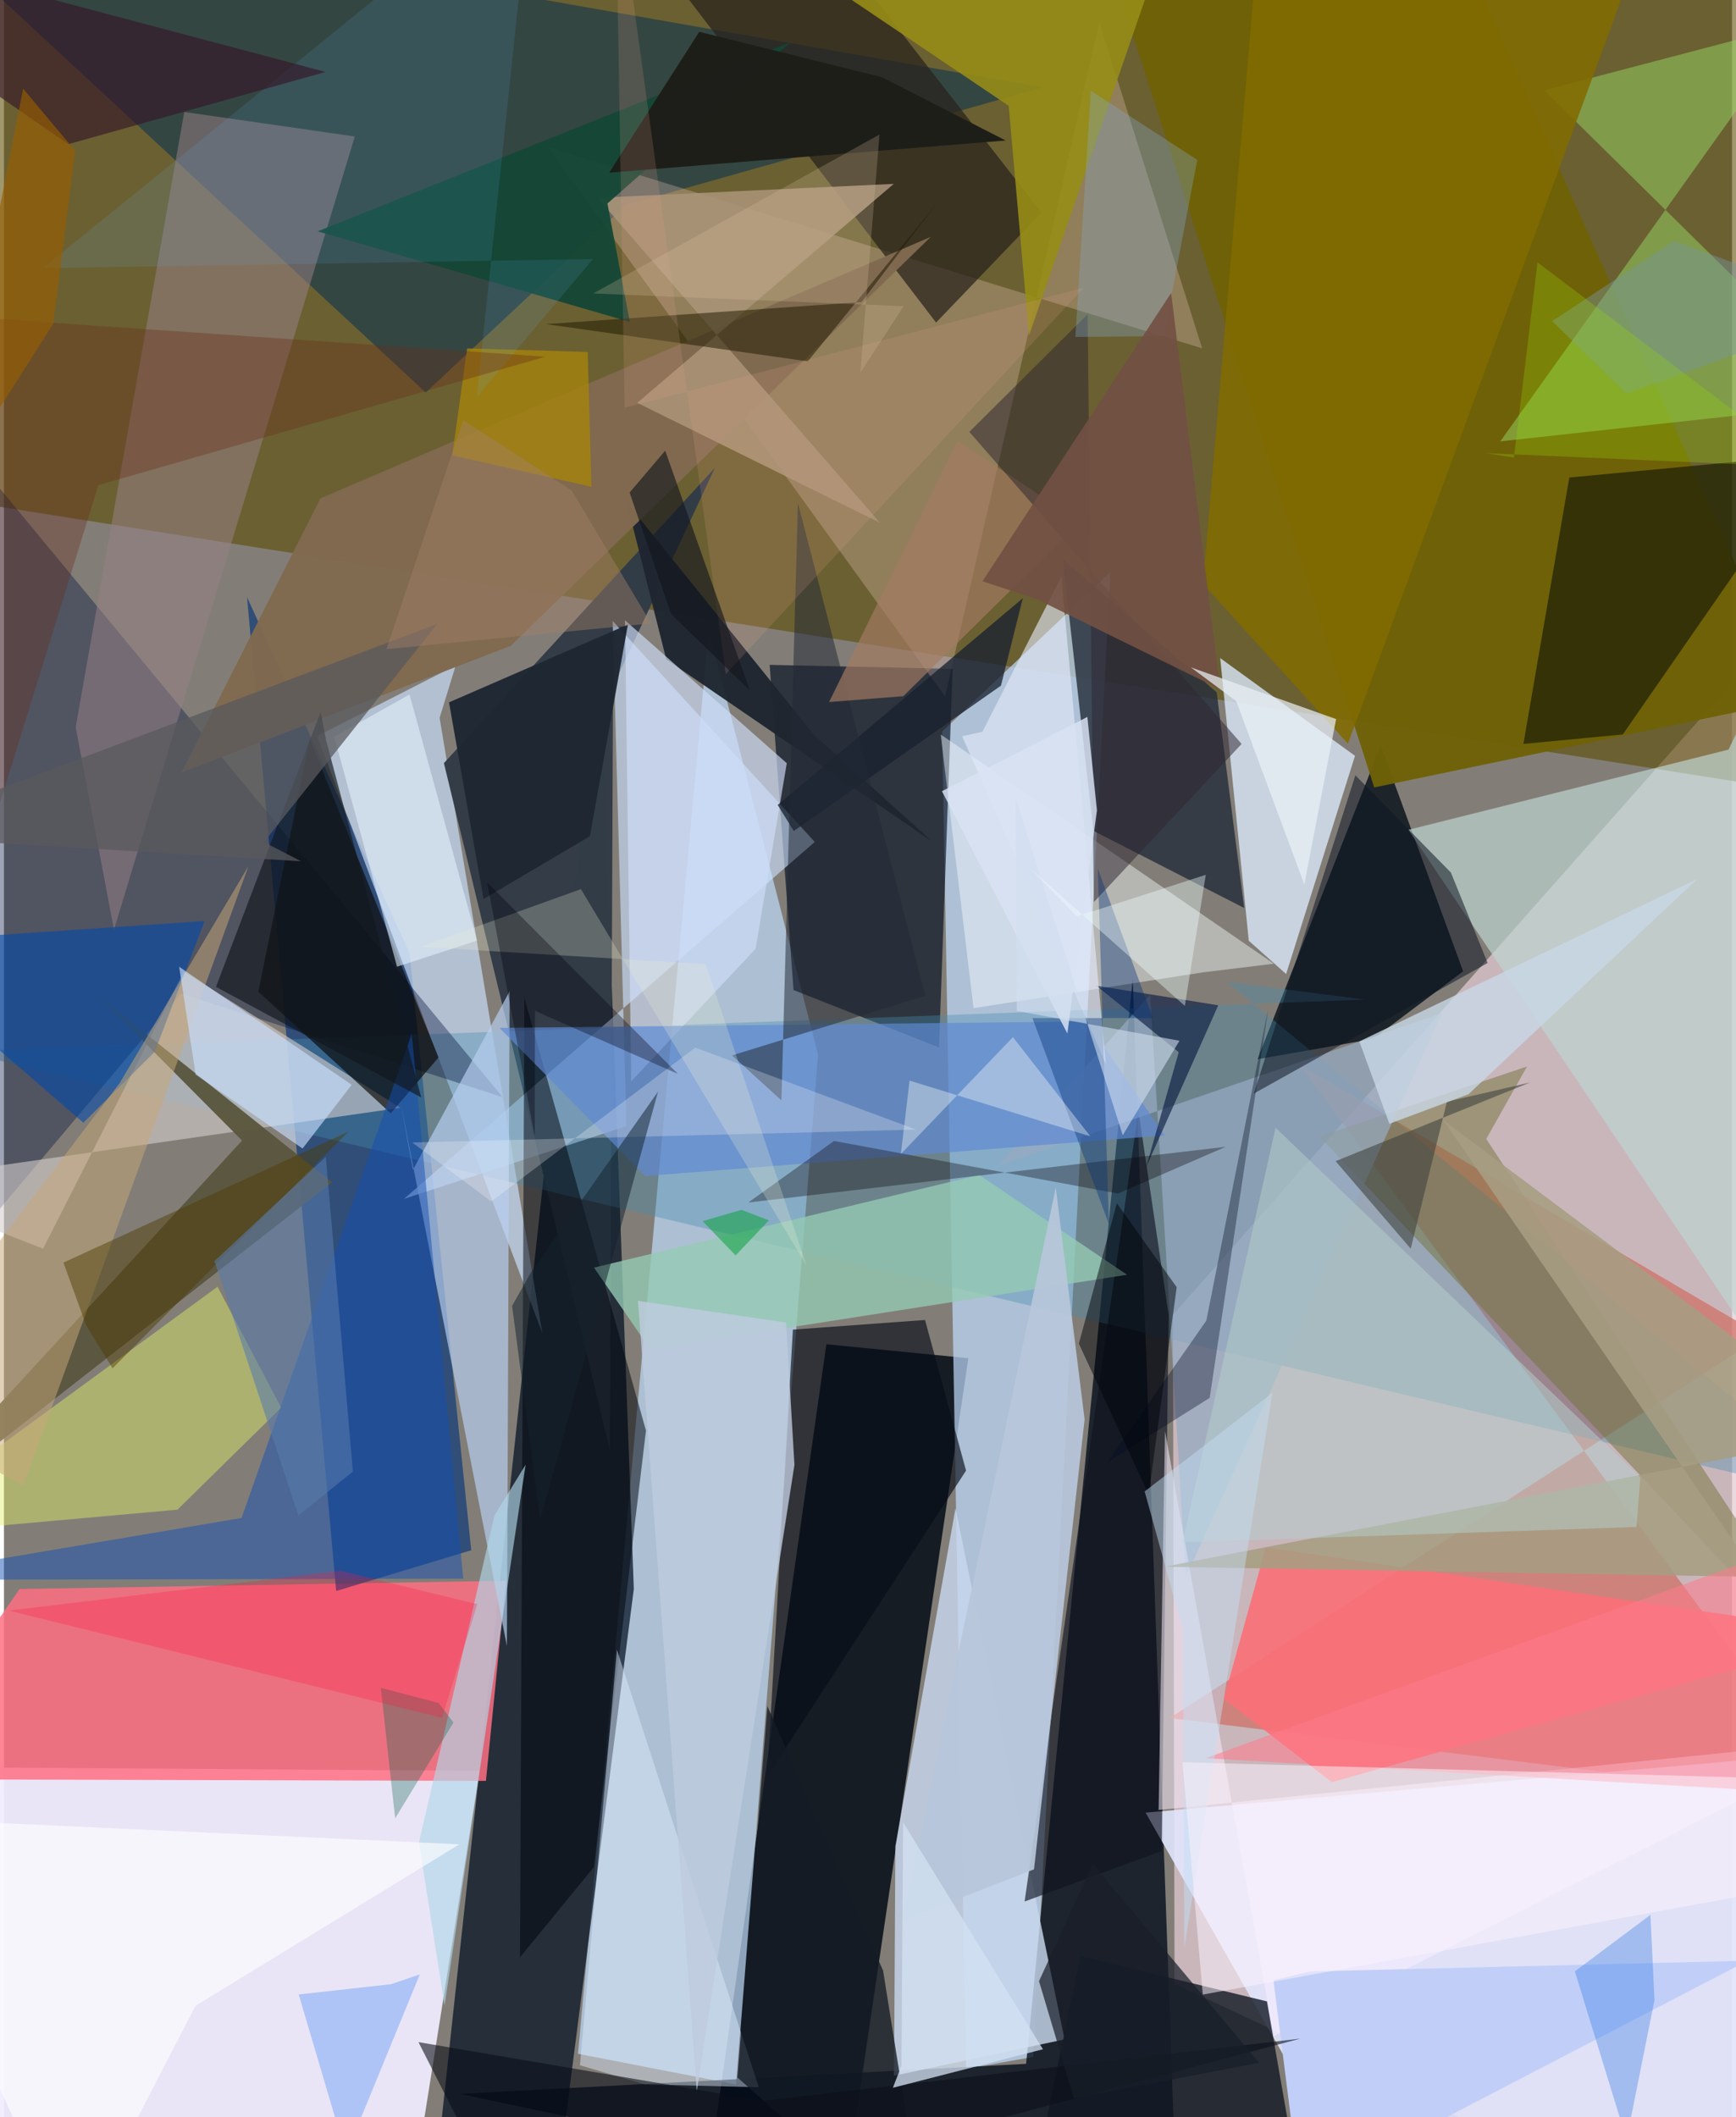 <svg xmlns="http://www.w3.org/2000/svg" width="228" height="278" viewBox="0 0 836 1024"><path fill="#827e77" d="M0 0h836v1024H0z"/><path fill="#e4cbd5" fill-opacity=".729" d="M566.297 959.444L836.419 1086 898 260.175 565.517 635.896z"/><path fill="#f1ebff" fill-opacity=".937" d="M230.085 856.476L193.582 1086H-10.834l-29.533-231.32z"/><path fill="#5a4c00" fill-opacity=".576" d="M-10.634 243.757L-62-62l924.946 1.114L898 387.498z"/><path fill="#010a15" fill-opacity=".839" d="M339.76 1059.118l67.134.604 59.655-402.806-68.69-6.751z"/><path fill="#bbd7f5" fill-opacity=".725" d="M340.931 304.683L277.707 993.34l76.47 14.848 39.68-498.14z"/><path fill="#031123" fill-opacity=".729" d="M207.155 1067.54l56.7 18.46 40.85-317.447-16.463-450.483z"/><path fill="#c2ddfd" fill-opacity=".698" d="M465.415 1000.606l32.512-5.746 37.31-718.094-81.352 77.045z"/><path fill="#010a18" fill-opacity=".773" d="M220.4 1012.727L567.974 1086l-21.91-612.69-51.58 524.892z"/><path fill="#ff6f82" fill-opacity=".847" d="M233.171 861.35l9.634-96.782-235.24 3.995-63.58 91.988z"/><path fill="#053576" fill-opacity=".651" d="M226.06 749.805l-29.864-288.89-78.607-172.112 43.121 480.7z"/><path fill="#d06f65" fill-opacity=".725" d="M850.525 646.144L626.83 514.882l262.416 356.43-325.293-40.343z"/><path fill="#e3e7ff" fill-opacity=".882" d="M867.531 1086H671.29L552.283 876.706 898 846.36z"/><path fill="#000c20" fill-opacity=".643" d="M381.98 478.844l-11.565-157.28 88.524 1.95-6.579 183.12z"/><path fill="#020c15" fill-opacity=".784" d="M666.02 360.619l39.885 109.193-43.532 32.684-55.952 9.816z"/><path fill="#c7dbf8" fill-opacity=".702" d="M210.752 347.207l7.806-25.368-67.008 34.198L260.466 644.9z"/><path fill="#333d48" fill-opacity=".996" d="M212.838 369.09l80.27 332.049 1.543-369.134 49.319-105.796z"/><path fill="#cde1ff" fill-opacity=".62" d="M392.23 407.223L294.49 300.35l6.653 244.317-107.608 35.178z"/><path fill="#c7d7ed" fill-opacity=".816" d="M431.24 892.99l-.629 110.953 82.47-17.57-52.753-256.87z"/><path fill="#15384d" fill-opacity=".631" d="M-62-56.846l564.525 99.118-201.439 56.834-97.053 90.718z"/><path fill="#242d3b" fill-opacity=".808" d="M586.684 334.85l-74.453-64.37 14.793 131.356 72.962 37.344z"/><path fill="#dceafe" fill-opacity=".78" d="M588.376 318.292l65.223 47.275-33.327 105.524-18.056-16.088z"/><path fill="#6f6106" fill-opacity=".957" d="M520.873-62l142.008 442.868L866.874 338.4 702.587-30.45z"/><path fill="#fcd1cb" fill-opacity=".267" d="M579.663 168.488L262.806 70.953l192.503 265.904 74.598-326.038z"/><path fill="#488bae" fill-opacity=".373" d="M658.56 483.486l-679.43 25.057L898 726.97 591.642 474.886z"/><path fill="#00123d" fill-opacity=".38" d="M-62 656.039l18.304-470.226 284.953 344.853-155.72-50.113z"/><path fill="#111824" fill-opacity=".8" d="M611.006 968.004l-90.305-21.908-17.852 86.588 120.795 7.87z"/><path fill="#b8cff1" fill-opacity=".675" d="M197.853 565.846l-5.987-32.818 51.449 263.118 1.312-316.706z"/><path fill="#d5cecf" fill-opacity=".596" d="M86.997 469.936L18.916 603.94-62 572.353 191.759 535.8z"/><path fill="#94d161" fill-opacity=".522" d="M868.06 11.393L723.878 213.48 898 194.403 745.112 43.668z"/><path fill="#090704" fill-opacity=".655" d="M123.051 479.63l24.897-122.123 62.268 153.924-23.093 27.055z"/><path fill="#978085" fill-opacity=".525" d="M34.69 351.721l18.526 97.946L169.732 66.02 87.234 54.16z"/><path fill="#262707" fill-opacity=".8" d="M735.074 359.81l22.193-128.843 119.876-11.297-93.993 135.545z"/><path fill="#bdd5d1" fill-opacity=".686" d="M898 230.21l-63.704 132.354-154.899 38.793 193.374 287.069z"/><path fill="#fa7078" fill-opacity=".914" d="M590.116 821.604l52.247 40.343L898 790.407 610.438 748.48z"/><path fill="#1f2630" fill-opacity=".961" d="M391.897 355.414l57.222 51.66L320.4 318.92l-19.096-75.847z"/><path fill="#5a563e" fill-opacity=".957" d="M45.154 481.212l113.539 90.61L-62 744.204l177.187-192.561z"/><path fill="#01050d" fill-opacity=".518" d="M251.761 482.659l58.824 209.246-25.187 211.115-35.744 43.65z"/><path fill="#0f1420" fill-opacity=".639" d="M560.069 895.242l3.397-259.188-14.64-98.788-55.067 382.424z"/><path fill="#27221d" fill-opacity=".718" d="M450.935 156.002l-144.02-188.1 67.365-28.913 127.646 163.86z"/><path fill="#72723a" fill-opacity=".502" d="M717.088 550.87l19.744-35.07-100.345 33.9L898 826.008z"/><path fill="#e2ef67" fill-opacity=".447" d="M103.317 622.35L-62 743.248l145.931-13.077 50.161-49.315z"/><path fill="#f9feff" fill-opacity=".435" d="M469.06 487.615l-15.905-132.373 161.198 110.874-34.169 4.151z"/><path fill="#806a4f" fill-opacity=".976" d="M153.126 241.037L85.905 373.656l159.281-61.288 203.18-197.79z"/><path fill="#95cab4" fill-opacity=".78" d="M285.45 613.101l27.199 39.468 230.668-36.013-71.518-48.292z"/><path fill="#96aac2" fill-opacity=".729" d="M480.81 563.91l214.784-73.86-123.86 272.806-17.227-281.8z"/><path fill="#cfdcf7" fill-opacity=".667" d="M300.447 300.002l78.26 69.145-15.076 89.781-60.185 64.075z"/><path fill="#816b00" fill-opacity=".886" d="M580.052 282.42l70.136 77.323 145.554-396.47-189 8.511z"/><path fill="#080f19" fill-opacity=".663" d="M381.666 643.093l63.917-4.666 19.844 72.864-96.17 147.876z"/><path fill="#1650b4" fill-opacity=".494" d="M-62 764.128l284.195-.57-24.921-263.515-82.327 234.142z"/><path fill="#968c17" fill-opacity=".898" d="M486.066 51.185l9.828 111.066L573.324-62H318.213z"/><path fill="#0049ac" fill-opacity=".58" d="M-62 456.237l159.063-10.76-24.089 63.191-34.553 34.362z"/><path fill="#ab9579" fill-opacity=".855" d="M423.807 252.85l-117.428-58L430.47 88.934l-143.363 6.725z"/><path fill="#134635" fill-opacity=".945" d="M291.948 98.418l88.465-77.925L151.74 111.88l151.042 43.805z"/><path fill="#b0d6ea" fill-opacity=".647" d="M252.366 708.438L213.13 970.002l-12.373-78.872 36.534-158.12z"/><path fill="#f9efff" fill-opacity=".525" d="M898 841.132L614.284 984.828 561.68 692.175l-3.093 183.247z"/><path fill="#a79d82" fill-opacity=".886" d="M848.642 762.691l-287.287-4.906L898 692.882 696.268 541.736z"/><path fill="#1e2732" fill-opacity=".965" d="M283.448 404.473l18.395-102.387-86.534 37.607 16.696 95.114z"/><path fill="#5f89d3" fill-opacity=".682" d="M561.483 549.155l-251.239 19.624-70.528-71.623 284.177-3.114z"/><path fill="#c1cff8" fill-opacity=".996" d="M843.541 948.316l-211.525 5.2-17.875 4.256 13.024 103.004z"/><path fill="#18212f" fill-opacity=".769" d="M492.885 289.33l-10.566 42.291-100.22 70.298-7.801-12.596z"/><path fill="#e1edff" fill-opacity=".459" d="M278.65 998.898l31.49 9.256 55.014 1.378-68.612-211.653z"/><path fill="#b5cecc" fill-opacity=".525" d="M791.622 714.508l-1.86 24.034-219.607 7.452 45.026-200.55z"/><path fill="#040b21" fill-opacity=".365" d="M583.294 676.097L533.93 707.15l47.745-68.414 29.99-151.058z"/><path fill="#05183e" fill-opacity=".616" d="M568.32 508.896l-39.868-32.16 58.986 9.487-34.842 78.224z"/><path fill="#231d03" fill-opacity=".533" d="M262.27 156.754l152.642-10.665 36.25-47.556-62.312 76.253z"/><path fill="#1e1e19" fill-opacity=".988" d="M292.803 83.518l43.554-68.138 88.423 21.977 59.828 30.6z"/><path fill="#e3eafc" fill-opacity=".62" d="M463.54 356.072l9.81-2.125 38.206-75.102 21.473 235.627z"/><path fill="#060007" fill-opacity=".333" d="M538.96 577.279l52.041-22.603-230.919 26.939 41.483-29.771z"/><path fill="#c6a778" fill-opacity=".522" d="M55.923 523.92L-62 678.999l71.332 39.606 108.954-299.682z"/><path fill="#a6830b" fill-opacity=".784" d="M216.859 220.234l67.357 15.219-1.821-65.226-58.317-1.736z"/><path fill="#5eb2f7" fill-opacity=".129" d="M255.44-62L18.74 129.72l266.208-4.444-56.214 66.807z"/><path fill="#341528" fill-opacity=".635" d="M-39.185-16.886l194.822 51.682-124.499 34.93L-62 5.378z"/><path fill="#cae0ff" fill-opacity=".624" d="M84.749 467.574l83.485 57.104-23.768 30.817-51.735-35.773z"/><path fill="#232a35" fill-opacity=".529" d="M384.095 243.24l61.675 238.378-93.549 28.842 23.897 21.759z"/><path fill="#40413c" fill-opacity=".584" d="M698.083 532.846l40.236-9.3-94.118 38.056 36.349 42.339z"/><path fill="#a37a62" fill-opacity=".678" d="M520.55 252.458l-85.488 84.27-35.88 2.818 62.116-126.43z"/><path fill="#c8d7e4" fill-opacity=".804" d="M655.69 503.704l163.446-78.549-110.624 104.081-38.282 14.303z"/><path fill="#2e2633" fill-opacity=".525" d="M467.036 208.88l57.218-56.888 3.002 284.336 71.485-76.522z"/><path fill="#0e1624" fill-opacity=".537" d="M699.984 422.024l17.779 43.738-113.129 63.164 49.139-153.955z"/><path fill="#fbf9fd" fill-opacity=".255" d="M235.727 581.096l98.7-74.409 106.844 39.661-243.708 6.245z"/><path fill="#bfcbe0" fill-opacity=".8" d="M382.413 708.519l-47.243 302.833-28.428-382.167 71.637 10.45z"/><path fill="#85afcd" fill-opacity=".329" d="M577.293 77.328l-51.486-33.427-7.489 119.043 42.745-.393z"/><path fill="#7eaaf7" fill-opacity=".553" d="M187.24 959.675l13.941-4.74-35.727 87.116-22.861-77.403z"/><path fill="#ff7b8b" fill-opacity=".549" d="M898 868.84l-23.476 4.876L898 735.309 581.37 850.373z"/><path fill="#b7c6da" fill-opacity=".933" d="M498.305 904.132l24.485-217.578-13.949-112.21-74.285 354.577z"/><path fill="#725043" fill-opacity=".914" d="M500.171 290.048l-26.794-8.948 91.272-139.405 23.685 191.683z"/><path fill="#692d1d" fill-opacity=".357" d="M261.966 172.525L-62 150.217l27.102 344.52 80.581-260.081z"/><path fill="#0661e0" fill-opacity=".282" d="M798.47 967.414l-1.934-41.28-36.57 27.343 25.007 81.391z"/><path fill="#02030a" fill-opacity=".494" d="M567.33 622.56l-28.943-40.6-18.378 67.924 33.794 72.964z"/><path fill="#e5f2ff" fill-opacity=".565" d="M190.156 467.559l-30.37-111.227 36.41-20.43 32.688 119.017z"/><path fill="#11171e" fill-opacity=".659" d="M201.891 530.81l-99.332-53.477 50.64-132.99 2.661 13.803z"/><path fill="#003177" fill-opacity=".384" d="M529.188 420.226l26.638 72.192-58.295-.02 37.007 99.66z"/><path fill="#4d3b00" fill-opacity=".459" d="M39.786 641.093l12.745 20.7 113.987-114.38-137.746 63.26z"/><path fill="#141b26" fill-opacity=".78" d="M446.525 1086l-21.213-132.816-55.957-127.903-14.506 179.559z"/><path fill="#e8eed3" fill-opacity=".259" d="M279.116 430.032l-77.553 27.926 137.935 8.349 48.673 145.632z"/><path fill="#587bac" fill-opacity=".565" d="M155.722 559.54l13.072 152.197-26.356 21.279-40.61-123.067z"/><path fill="#f7fcf7" fill-opacity=".373" d="M488.111 501.623L433.9 558.145l4.221-35.486 87.438 26.939z"/><path fill="#59595e" fill-opacity=".741" d="M125.8 407.286l83.76-105.497L-62 404.184l205.675 12.371z"/><path fill="#0b0f18" fill-opacity=".584" d="M367.184 1016.095l260.007-30.1L250.388 1086l-49.862-98.294z"/><path fill="#77959f" fill-opacity=".443" d="M748.932 155.303l36.053 35.103L898 149.476l-90.035-32.937z"/><path fill="#d2e0f1" fill-opacity=".765" d="M430.02 1009.794l4.172-10.669.793-117.698 67.653 109.725z"/><path fill="#01634c" fill-opacity=".31" d="M217.467 833.114l-28.215 46.354-6.935-63.128 27.954 7.324z"/><path fill="#e6a38e" fill-opacity=".173" d="M522.317 139.196L349.215 326.038 295.834-62l4.403 259.234z"/><path fill="#12151e" fill-opacity=".624" d="M360.844 333.959l-38.1-36.937-20.07-58.79 17.22-20.258z"/><path fill="#d9e2f3" fill-opacity=".839" d="M528.746 391.945l-4.618-45.195-70.355 35.925 60.673 117.193z"/><path fill="#e8eff6" fill-opacity=".722" d="M596.165 339.162l-21.939-16.363 70.23 25-15.373 79.956z"/><path fill="#c2ddf3" fill-opacity=".478" d="M570.992 942.432l-.595-153.711-18.55-67.372 61.805-47.667z"/><path fill="#00020c" fill-opacity=".337" d="M233.772 426.838l23.014 122.794.094-60.717 69.192 30.509z"/><path fill="#97dc09" fill-opacity=".275" d="M730.482 221.3l-13.46-2.107 155.986 6.824-131.125-99.123z"/><path fill="#fcf1fc" fill-opacity=".525" d="M871.396 911.438l-291.422 53.274-9.83-112.376 267.938 7.28z"/><path fill="#ff1643" fill-opacity=".267" d="M211.92 830.865L2.26 778.963l160.42-19.244 66.323 16.15z"/><path fill="#e0c5a8" fill-opacity=".224" d="M435.248 148.102l-150.168-6.175 138.466-76.87-9.26 115.174z"/><path fill="#0ea33f" fill-opacity=".549" d="M337.975 590.626l18.815-5.473 13.284 5.092-16.118 16.936z"/><path fill="#181e29" fill-opacity=".71" d="M607.269 997.725l-89.649 17.139-16.893-56.654 26.017-56.71z"/><path fill="#fdfdff" fill-opacity=".663" d="M-62 878.979L32.73 1086l59.894-115.857 127.666-78.102z"/><path fill="#975e00" fill-opacity=".643" d="M-29.748 240.808L9.27 42.873l25.21 30.079-10.625 83.589z"/><path fill="#d2def0" fill-opacity=".588" d="M568.681 503.37l-78.668-14.414-.732-103.44 51.96 163.574z"/><path fill="#12212e" fill-opacity=".514" d="M259.481 735.19l-13.666-103.603 9.406-16.601 61.197-86.984z"/><path fill="#a28168" fill-opacity=".439" d="M274.585 237.164l-52.412-33.972-37.116 110.759 128.022-12.42z"/><path fill="#eefdfe" fill-opacity=".4" d="M581.405 423.12l-10.127 63.393-74.804-66.552 22.61 23.268z"/></svg>